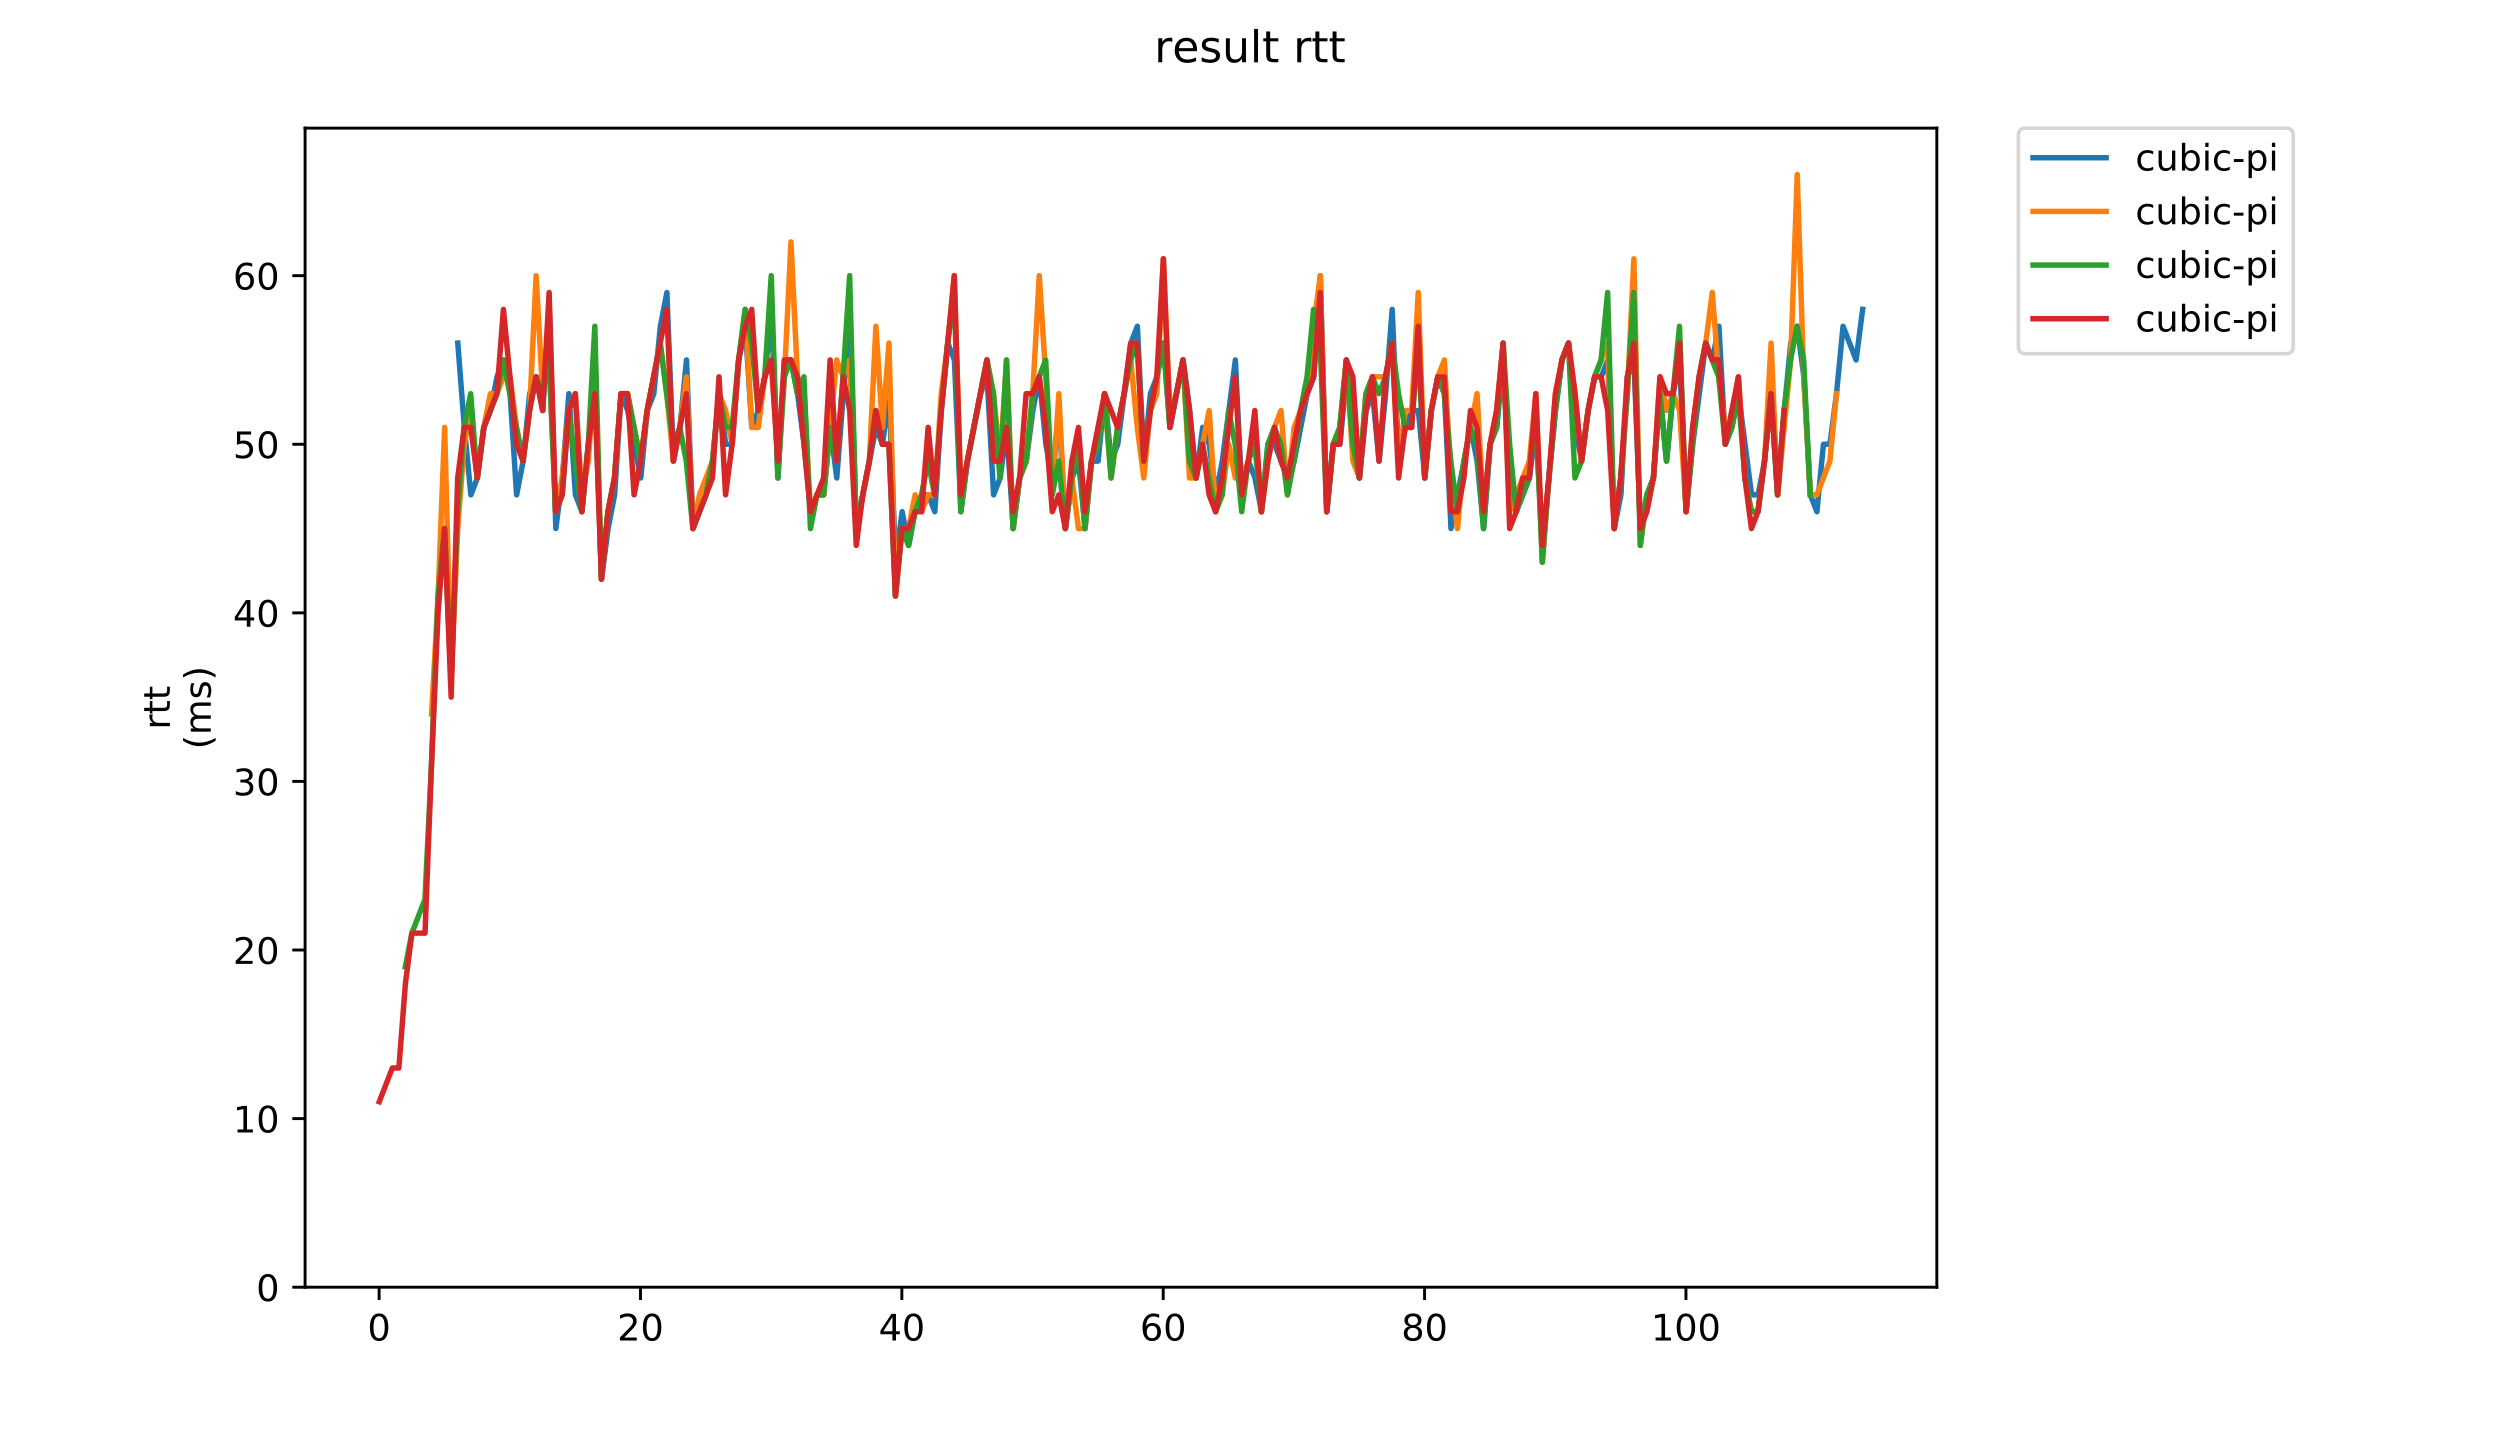 <?xml version="1.0" encoding="utf-8" standalone="no"?>
<!DOCTYPE svg PUBLIC "-//W3C//DTD SVG 1.1//EN"
  "http://www.w3.org/Graphics/SVG/1.1/DTD/svg11.dtd">
<!-- Created with matplotlib (https://matplotlib.org/) -->
<svg height="396pt" version="1.1" viewBox="0 0 684 396" width="684pt" xmlns="http://www.w3.org/2000/svg" xmlns:xlink="http://www.w3.org/1999/xlink">
 <defs>
  <style type="text/css">
*{stroke-linecap:butt;stroke-linejoin:round;}
  </style>
 </defs>
 <g id="figure_1">
  <g id="patch_1">
   <path d="M 0 396 
L 684 396 
L 684 0 
L 0 0 
z
" style="fill:#ffffff;"/>
  </g>
  <g id="axes_1">
   <g id="patch_2">
    <path d="M 83.472 352.174 
L 529.913 352.174 
L 529.913 35.062 
L 83.472 35.062 
z
" style="fill:#ffffff;"/>
   </g>
   <g id="matplotlib.axis_1">
    <g id="xtick_1">
     <g id="line2d_1">
      <defs>
       <path d="M 0 0 
L 0 3.5 
" id="mbbb9bf81e3" style="stroke:#000000;stroke-width:0.8;"/>
      </defs>
      <g>
       <use style="stroke:#000000;stroke-width:0.8;" x="103.726" xlink:href="#mbbb9bf81e3" y="352.174"/>
      </g>
     </g>
     <g id="text_1">
      <!-- 0 -->
      <defs>
       <path d="M 31.781 66.406 
Q 24.172 66.406 20.328 58.906 
Q 16.5 51.422 16.5 36.375 
Q 16.5 21.391 20.328 13.891 
Q 24.172 6.391 31.781 6.391 
Q 39.453 6.391 43.281 13.891 
Q 47.125 21.391 47.125 36.375 
Q 47.125 51.422 43.281 58.906 
Q 39.453 66.406 31.781 66.406 
z
M 31.781 74.219 
Q 44.047 74.219 50.516 64.516 
Q 56.984 54.828 56.984 36.375 
Q 56.984 17.969 50.516 8.266 
Q 44.047 -1.422 31.781 -1.422 
Q 19.531 -1.422 13.062 8.266 
Q 6.594 17.969 6.594 36.375 
Q 6.594 54.828 13.062 64.516 
Q 19.531 74.219 31.781 74.219 
z
" id="DejaVuSans-48"/>
      </defs>
      <g transform="translate(100.545 366.773)scale(0.1 -0.1)">
       <use xlink:href="#DejaVuSans-48"/>
      </g>
     </g>
    </g>
    <g id="xtick_2">
     <g id="line2d_2">
      <g>
       <use style="stroke:#000000;stroke-width:0.8;" x="175.236" xlink:href="#mbbb9bf81e3" y="352.174"/>
      </g>
     </g>
     <g id="text_2">
      <!-- 20 -->
      <defs>
       <path d="M 19.188 8.297 
L 53.609 8.297 
L 53.609 0 
L 7.328 0 
L 7.328 8.297 
Q 12.938 14.109 22.625 23.891 
Q 32.328 33.688 34.812 36.531 
Q 39.547 41.844 41.422 45.531 
Q 43.312 49.219 43.312 52.781 
Q 43.312 58.594 39.234 62.25 
Q 35.156 65.922 28.609 65.922 
Q 23.969 65.922 18.812 64.312 
Q 13.672 62.703 7.812 59.422 
L 7.812 69.391 
Q 13.766 71.781 18.938 73 
Q 24.125 74.219 28.422 74.219 
Q 39.75 74.219 46.484 68.547 
Q 53.219 62.891 53.219 53.422 
Q 53.219 48.922 51.531 44.891 
Q 49.859 40.875 45.406 35.406 
Q 44.188 33.984 37.641 27.219 
Q 31.109 20.453 19.188 8.297 
z
" id="DejaVuSans-50"/>
      </defs>
      <g transform="translate(168.873 366.773)scale(0.1 -0.1)">
       <use xlink:href="#DejaVuSans-50"/>
       <use x="63.623" xlink:href="#DejaVuSans-48"/>
      </g>
     </g>
    </g>
    <g id="xtick_3">
     <g id="line2d_3">
      <g>
       <use style="stroke:#000000;stroke-width:0.8;" x="246.746" xlink:href="#mbbb9bf81e3" y="352.174"/>
      </g>
     </g>
     <g id="text_3">
      <!-- 40 -->
      <defs>
       <path d="M 37.797 64.312 
L 12.891 25.391 
L 37.797 25.391 
z
M 35.203 72.906 
L 47.609 72.906 
L 47.609 25.391 
L 58.016 25.391 
L 58.016 17.188 
L 47.609 17.188 
L 47.609 0 
L 37.797 0 
L 37.797 17.188 
L 4.891 17.188 
L 4.891 26.703 
z
" id="DejaVuSans-52"/>
      </defs>
      <g transform="translate(240.383 366.773)scale(0.1 -0.1)">
       <use xlink:href="#DejaVuSans-52"/>
       <use x="63.623" xlink:href="#DejaVuSans-48"/>
      </g>
     </g>
    </g>
    <g id="xtick_4">
     <g id="line2d_4">
      <g>
       <use style="stroke:#000000;stroke-width:0.8;" x="318.256" xlink:href="#mbbb9bf81e3" y="352.174"/>
      </g>
     </g>
     <g id="text_4">
      <!-- 60 -->
      <defs>
       <path d="M 33.016 40.375 
Q 26.375 40.375 22.484 35.828 
Q 18.609 31.297 18.609 23.391 
Q 18.609 15.531 22.484 10.953 
Q 26.375 6.391 33.016 6.391 
Q 39.656 6.391 43.531 10.953 
Q 47.406 15.531 47.406 23.391 
Q 47.406 31.297 43.531 35.828 
Q 39.656 40.375 33.016 40.375 
z
M 52.594 71.297 
L 52.594 62.312 
Q 48.875 64.062 45.094 64.984 
Q 41.312 65.922 37.594 65.922 
Q 27.828 65.922 22.672 59.328 
Q 17.531 52.734 16.797 39.406 
Q 19.672 43.656 24.016 45.922 
Q 28.375 48.188 33.594 48.188 
Q 44.578 48.188 50.953 41.516 
Q 57.328 34.859 57.328 23.391 
Q 57.328 12.156 50.688 5.359 
Q 44.047 -1.422 33.016 -1.422 
Q 20.359 -1.422 13.672 8.266 
Q 6.984 17.969 6.984 36.375 
Q 6.984 53.656 15.188 63.938 
Q 23.391 74.219 37.203 74.219 
Q 40.922 74.219 44.703 73.484 
Q 48.484 72.75 52.594 71.297 
z
" id="DejaVuSans-54"/>
      </defs>
      <g transform="translate(311.893 366.773)scale(0.1 -0.1)">
       <use xlink:href="#DejaVuSans-54"/>
       <use x="63.623" xlink:href="#DejaVuSans-48"/>
      </g>
     </g>
    </g>
    <g id="xtick_5">
     <g id="line2d_5">
      <g>
       <use style="stroke:#000000;stroke-width:0.8;" x="389.766" xlink:href="#mbbb9bf81e3" y="352.174"/>
      </g>
     </g>
     <g id="text_5">
      <!-- 80 -->
      <defs>
       <path d="M 31.781 34.625 
Q 24.75 34.625 20.719 30.859 
Q 16.703 27.094 16.703 20.516 
Q 16.703 13.922 20.719 10.156 
Q 24.75 6.391 31.781 6.391 
Q 38.812 6.391 42.859 10.172 
Q 46.922 13.969 46.922 20.516 
Q 46.922 27.094 42.891 30.859 
Q 38.875 34.625 31.781 34.625 
z
M 21.922 38.812 
Q 15.578 40.375 12.031 44.719 
Q 8.5 49.078 8.5 55.328 
Q 8.5 64.062 14.719 69.141 
Q 20.953 74.219 31.781 74.219 
Q 42.672 74.219 48.875 69.141 
Q 55.078 64.062 55.078 55.328 
Q 55.078 49.078 51.531 44.719 
Q 48 40.375 41.703 38.812 
Q 48.828 37.156 52.797 32.312 
Q 56.781 27.484 56.781 20.516 
Q 56.781 9.906 50.312 4.234 
Q 43.844 -1.422 31.781 -1.422 
Q 19.734 -1.422 13.25 4.234 
Q 6.781 9.906 6.781 20.516 
Q 6.781 27.484 10.781 32.312 
Q 14.797 37.156 21.922 38.812 
z
M 18.312 54.391 
Q 18.312 48.734 21.844 45.562 
Q 25.391 42.391 31.781 42.391 
Q 38.141 42.391 41.719 45.562 
Q 45.312 48.734 45.312 54.391 
Q 45.312 60.062 41.719 63.234 
Q 38.141 66.406 31.781 66.406 
Q 25.391 66.406 21.844 63.234 
Q 18.312 60.062 18.312 54.391 
z
" id="DejaVuSans-56"/>
      </defs>
      <g transform="translate(383.403 366.773)scale(0.1 -0.1)">
       <use xlink:href="#DejaVuSans-56"/>
       <use x="63.623" xlink:href="#DejaVuSans-48"/>
      </g>
     </g>
    </g>
    <g id="xtick_6">
     <g id="line2d_6">
      <g>
       <use style="stroke:#000000;stroke-width:0.8;" x="461.276" xlink:href="#mbbb9bf81e3" y="352.174"/>
      </g>
     </g>
     <g id="text_6">
      <!-- 100 -->
      <defs>
       <path d="M 12.406 8.297 
L 28.516 8.297 
L 28.516 63.922 
L 10.984 60.406 
L 10.984 69.391 
L 28.422 72.906 
L 38.281 72.906 
L 38.281 8.297 
L 54.391 8.297 
L 54.391 0 
L 12.406 0 
z
" id="DejaVuSans-49"/>
      </defs>
      <g transform="translate(451.732 366.773)scale(0.1 -0.1)">
       <use xlink:href="#DejaVuSans-49"/>
       <use x="63.623" xlink:href="#DejaVuSans-48"/>
       <use x="127.246" xlink:href="#DejaVuSans-48"/>
      </g>
     </g>
    </g>
   </g>
   <g id="matplotlib.axis_2">
    <g id="ytick_1">
     <g id="line2d_7">
      <defs>
       <path d="M 0 0 
L -3.5 0 
" id="m155dd36cf0" style="stroke:#000000;stroke-width:0.8;"/>
      </defs>
      <g>
       <use style="stroke:#000000;stroke-width:0.8;" x="83.472" xlink:href="#m155dd36cf0" y="352.174"/>
      </g>
     </g>
     <g id="text_7">
      <!-- 0 -->
      <g transform="translate(70.11 355.973)scale(0.1 -0.1)">
       <use xlink:href="#DejaVuSans-48"/>
      </g>
     </g>
    </g>
    <g id="ytick_2">
     <g id="line2d_8">
      <g>
       <use style="stroke:#000000;stroke-width:0.8;" x="83.472" xlink:href="#m155dd36cf0" y="306.049"/>
      </g>
     </g>
     <g id="text_8">
      <!-- 10 -->
      <g transform="translate(63.747 309.848)scale(0.1 -0.1)">
       <use xlink:href="#DejaVuSans-49"/>
       <use x="63.623" xlink:href="#DejaVuSans-48"/>
      </g>
     </g>
    </g>
    <g id="ytick_3">
     <g id="line2d_9">
      <g>
       <use style="stroke:#000000;stroke-width:0.8;" x="83.472" xlink:href="#m155dd36cf0" y="259.923"/>
      </g>
     </g>
     <g id="text_9">
      <!-- 20 -->
      <g transform="translate(63.747 263.723)scale(0.1 -0.1)">
       <use xlink:href="#DejaVuSans-50"/>
       <use x="63.623" xlink:href="#DejaVuSans-48"/>
      </g>
     </g>
    </g>
    <g id="ytick_4">
     <g id="line2d_10">
      <g>
       <use style="stroke:#000000;stroke-width:0.8;" x="83.472" xlink:href="#m155dd36cf0" y="213.798"/>
      </g>
     </g>
     <g id="text_10">
      <!-- 30 -->
      <defs>
       <path d="M 40.578 39.312 
Q 47.656 37.797 51.625 33 
Q 55.609 28.219 55.609 21.188 
Q 55.609 10.406 48.188 4.484 
Q 40.766 -1.422 27.094 -1.422 
Q 22.516 -1.422 17.656 -0.516 
Q 12.797 0.391 7.625 2.203 
L 7.625 11.719 
Q 11.719 9.328 16.594 8.109 
Q 21.484 6.891 26.812 6.891 
Q 36.078 6.891 40.938 10.547 
Q 45.797 14.203 45.797 21.188 
Q 45.797 27.641 41.281 31.266 
Q 36.766 34.906 28.719 34.906 
L 20.219 34.906 
L 20.219 43.016 
L 29.109 43.016 
Q 36.375 43.016 40.234 45.922 
Q 44.094 48.828 44.094 54.297 
Q 44.094 59.906 40.109 62.906 
Q 36.141 65.922 28.719 65.922 
Q 24.656 65.922 20.016 65.031 
Q 15.375 64.156 9.812 62.312 
L 9.812 71.094 
Q 15.438 72.656 20.344 73.438 
Q 25.25 74.219 29.594 74.219 
Q 40.828 74.219 47.359 69.109 
Q 53.906 64.016 53.906 55.328 
Q 53.906 49.266 50.438 45.094 
Q 46.969 40.922 40.578 39.312 
z
" id="DejaVuSans-51"/>
      </defs>
      <g transform="translate(63.747 217.597)scale(0.1 -0.1)">
       <use xlink:href="#DejaVuSans-51"/>
       <use x="63.623" xlink:href="#DejaVuSans-48"/>
      </g>
     </g>
    </g>
    <g id="ytick_5">
     <g id="line2d_11">
      <g>
       <use style="stroke:#000000;stroke-width:0.8;" x="83.472" xlink:href="#m155dd36cf0" y="167.673"/>
      </g>
     </g>
     <g id="text_11">
      <!-- 40 -->
      <g transform="translate(63.747 171.472)scale(0.1 -0.1)">
       <use xlink:href="#DejaVuSans-52"/>
       <use x="63.623" xlink:href="#DejaVuSans-48"/>
      </g>
     </g>
    </g>
    <g id="ytick_6">
     <g id="line2d_12">
      <g>
       <use style="stroke:#000000;stroke-width:0.8;" x="83.472" xlink:href="#m155dd36cf0" y="121.547"/>
      </g>
     </g>
     <g id="text_12">
      <!-- 50 -->
      <defs>
       <path d="M 10.797 72.906 
L 49.516 72.906 
L 49.516 64.594 
L 19.828 64.594 
L 19.828 46.734 
Q 21.969 47.469 24.109 47.828 
Q 26.266 48.188 28.422 48.188 
Q 40.625 48.188 47.75 41.5 
Q 54.891 34.812 54.891 23.391 
Q 54.891 11.625 47.562 5.094 
Q 40.234 -1.422 26.906 -1.422 
Q 22.312 -1.422 17.547 -0.641 
Q 12.797 0.141 7.719 1.703 
L 7.719 11.625 
Q 12.109 9.234 16.797 8.062 
Q 21.484 6.891 26.703 6.891 
Q 35.156 6.891 40.078 11.328 
Q 45.016 15.766 45.016 23.391 
Q 45.016 31 40.078 35.438 
Q 35.156 39.891 26.703 39.891 
Q 22.75 39.891 18.812 39.016 
Q 14.891 38.141 10.797 36.281 
z
" id="DejaVuSans-53"/>
      </defs>
      <g transform="translate(63.747 125.347)scale(0.1 -0.1)">
       <use xlink:href="#DejaVuSans-53"/>
       <use x="63.623" xlink:href="#DejaVuSans-48"/>
      </g>
     </g>
    </g>
    <g id="ytick_7">
     <g id="line2d_13">
      <g>
       <use style="stroke:#000000;stroke-width:0.8;" x="83.472" xlink:href="#m155dd36cf0" y="75.422"/>
      </g>
     </g>
     <g id="text_13">
      <!-- 60 -->
      <g transform="translate(63.747 79.221)scale(0.1 -0.1)">
       <use xlink:href="#DejaVuSans-54"/>
       <use x="63.623" xlink:href="#DejaVuSans-48"/>
      </g>
     </g>
    </g>
    <g id="text_14">
     <!-- rtt -->
     <defs>
      <path d="M 41.109 46.297 
Q 39.594 47.172 37.812 47.578 
Q 36.031 48 33.891 48 
Q 26.266 48 22.188 43.047 
Q 18.109 38.094 18.109 28.812 
L 18.109 0 
L 9.078 0 
L 9.078 54.688 
L 18.109 54.688 
L 18.109 46.188 
Q 20.953 51.172 25.484 53.578 
Q 30.031 56 36.531 56 
Q 37.453 56 38.578 55.875 
Q 39.703 55.766 41.062 55.516 
z
" id="DejaVuSans-114"/>
      <path d="M 18.312 70.219 
L 18.312 54.688 
L 36.812 54.688 
L 36.812 47.703 
L 18.312 47.703 
L 18.312 18.016 
Q 18.312 11.328 20.141 9.422 
Q 21.969 7.516 27.594 7.516 
L 36.812 7.516 
L 36.812 0 
L 27.594 0 
Q 17.188 0 13.234 3.875 
Q 9.281 7.766 9.281 18.016 
L 9.281 47.703 
L 2.688 47.703 
L 2.688 54.688 
L 9.281 54.688 
L 9.281 70.219 
z
" id="DejaVuSans-116"/>
     </defs>
     <g transform="translate(46.47 199.594)rotate(-90)scale(0.1 -0.1)">
      <use xlink:href="#DejaVuSans-114"/>
      <use x="41.113" xlink:href="#DejaVuSans-116"/>
      <use x="80.322" xlink:href="#DejaVuSans-116"/>
     </g>
     <!-- (ms) -->
     <defs>
      <path d="M 31 75.875 
Q 24.469 64.656 21.281 53.656 
Q 18.109 42.672 18.109 31.391 
Q 18.109 20.125 21.312 9.062 
Q 24.516 -2 31 -13.188 
L 23.188 -13.188 
Q 15.875 -1.703 12.234 9.375 
Q 8.594 20.453 8.594 31.391 
Q 8.594 42.281 12.203 53.312 
Q 15.828 64.359 23.188 75.875 
z
" id="DejaVuSans-40"/>
      <path d="M 52 44.188 
Q 55.375 50.25 60.062 53.125 
Q 64.75 56 71.094 56 
Q 79.641 56 84.281 50.016 
Q 88.922 44.047 88.922 33.016 
L 88.922 0 
L 79.891 0 
L 79.891 32.719 
Q 79.891 40.578 77.094 44.375 
Q 74.312 48.188 68.609 48.188 
Q 61.625 48.188 57.562 43.547 
Q 53.516 38.922 53.516 30.906 
L 53.516 0 
L 44.484 0 
L 44.484 32.719 
Q 44.484 40.625 41.703 44.406 
Q 38.922 48.188 33.109 48.188 
Q 26.219 48.188 22.156 43.531 
Q 18.109 38.875 18.109 30.906 
L 18.109 0 
L 9.078 0 
L 9.078 54.688 
L 18.109 54.688 
L 18.109 46.188 
Q 21.188 51.219 25.484 53.609 
Q 29.781 56 35.688 56 
Q 41.656 56 45.828 52.969 
Q 50 49.953 52 44.188 
z
" id="DejaVuSans-109"/>
      <path d="M 44.281 53.078 
L 44.281 44.578 
Q 40.484 46.531 36.375 47.5 
Q 32.281 48.484 27.875 48.484 
Q 21.188 48.484 17.844 46.438 
Q 14.5 44.391 14.5 40.281 
Q 14.5 37.156 16.891 35.375 
Q 19.281 33.594 26.516 31.984 
L 29.594 31.297 
Q 39.156 29.25 43.188 25.516 
Q 47.219 21.781 47.219 15.094 
Q 47.219 7.469 41.188 3.016 
Q 35.156 -1.422 24.609 -1.422 
Q 20.219 -1.422 15.453 -0.562 
Q 10.688 0.297 5.422 2 
L 5.422 11.281 
Q 10.406 8.688 15.234 7.391 
Q 20.062 6.109 24.812 6.109 
Q 31.156 6.109 34.562 8.281 
Q 37.984 10.453 37.984 14.406 
Q 37.984 18.062 35.516 20.016 
Q 33.062 21.969 24.703 23.781 
L 21.578 24.516 
Q 13.234 26.266 9.516 29.906 
Q 5.812 33.547 5.812 39.891 
Q 5.812 47.609 11.281 51.797 
Q 16.75 56 26.812 56 
Q 31.781 56 36.172 55.266 
Q 40.578 54.547 44.281 53.078 
z
" id="DejaVuSans-115"/>
      <path d="M 8.016 75.875 
L 15.828 75.875 
Q 23.141 64.359 26.781 53.312 
Q 30.422 42.281 30.422 31.391 
Q 30.422 20.453 26.781 9.375 
Q 23.141 -1.703 15.828 -13.188 
L 8.016 -13.188 
Q 14.5 -2 17.703 9.062 
Q 20.906 20.125 20.906 31.391 
Q 20.906 42.672 17.703 53.656 
Q 14.5 64.656 8.016 75.875 
z
" id="DejaVuSans-41"/>
     </defs>
     <g transform="translate(57.668 204.995)rotate(-90)scale(0.1 -0.1)">
      <use xlink:href="#DejaVuSans-40"/>
      <use x="39.014" xlink:href="#DejaVuSans-109"/>
      <use x="136.426" xlink:href="#DejaVuSans-115"/>
      <use x="188.525" xlink:href="#DejaVuSans-41"/>
     </g>
    </g>
   </g>
   <g id="line2d_14">
    <path clip-path="url(#p4ceec6546b)" d="M 125.254 93.872 
L 127.042 116.935 
L 128.829 135.385 
L 130.617 130.773 
L 132.405 116.935 
L 134.193 112.322 
L 135.98 103.097 
L 137.768 98.485 
L 139.556 107.71 
L 141.344 135.385 
L 143.131 126.16 
L 144.919 107.71 
L 146.707 103.097 
L 148.495 112.322 
L 150.282 84.647 
L 152.07 144.61 
L 153.858 130.773 
L 155.646 107.71 
L 157.433 135.385 
L 159.221 139.998 
L 161.009 121.547 
L 162.797 107.71 
L 164.584 158.448 
L 166.372 144.61 
L 168.16 135.385 
L 169.948 107.71 
L 171.735 112.322 
L 175.311 130.773 
L 177.099 112.322 
L 178.886 107.71 
L 180.674 89.26 
L 182.462 80.035 
L 184.25 126.16 
L 186.037 116.935 
L 187.825 98.485 
L 189.613 144.61 
L 193.188 135.385 
L 194.976 126.16 
L 196.764 107.71 
L 198.552 121.547 
L 200.339 121.547 
L 202.127 98.485 
L 203.915 89.26 
L 205.703 116.935 
L 207.49 112.322 
L 209.278 103.097 
L 211.066 84.647 
L 212.854 130.773 
L 214.641 98.485 
L 216.429 98.485 
L 218.217 107.71 
L 220.005 121.547 
L 221.792 139.998 
L 223.58 135.385 
L 225.368 135.385 
L 227.156 116.935 
L 228.943 130.773 
L 230.731 107.71 
L 232.519 89.26 
L 234.307 144.61 
L 239.67 116.935 
L 241.458 121.547 
L 243.245 107.71 
L 245.033 153.835 
L 246.821 139.998 
L 248.609 149.223 
L 250.396 139.998 
L 252.184 135.385 
L 253.972 135.385 
L 255.76 139.998 
L 257.547 112.322 
L 259.335 93.872 
L 261.123 98.485 
L 262.911 139.998 
L 264.698 126.16 
L 268.274 107.71 
L 270.062 103.097 
L 271.849 135.385 
L 273.637 130.773 
L 275.425 116.935 
L 277.213 144.61 
L 279 130.773 
L 280.788 126.16 
L 282.576 112.322 
L 284.364 103.097 
L 286.151 121.547 
L 287.939 130.773 
L 289.727 112.322 
L 291.515 144.61 
L 293.302 130.773 
L 295.09 126.16 
L 296.878 144.61 
L 298.666 126.16 
L 300.453 126.16 
L 302.241 107.71 
L 304.029 126.16 
L 305.817 121.547 
L 309.392 93.872 
L 311.18 89.26 
L 312.968 126.16 
L 314.755 107.71 
L 316.543 103.097 
L 318.331 93.872 
L 320.119 116.935 
L 323.694 98.485 
L 325.482 112.322 
L 327.27 130.773 
L 329.057 116.935 
L 330.845 121.547 
L 332.633 135.385 
L 334.421 126.16 
L 337.996 98.485 
L 339.784 135.385 
L 341.572 126.16 
L 343.359 130.773 
L 345.147 139.998 
L 346.935 121.547 
L 348.723 121.547 
L 352.298 130.773 
L 354.086 126.16 
L 357.661 107.71 
L 359.449 103.097 
L 361.237 75.422 
L 363.025 139.998 
L 364.812 121.547 
L 366.6 121.547 
L 368.388 103.097 
L 370.176 112.322 
L 371.963 130.773 
L 373.751 112.322 
L 375.539 107.71 
L 377.327 126.16 
L 379.114 107.71 
L 380.902 84.647 
L 382.69 126.16 
L 384.478 116.935 
L 386.265 112.322 
L 388.053 112.322 
L 389.841 130.773 
L 391.629 112.322 
L 393.416 103.097 
L 395.204 107.71 
L 396.992 144.61 
L 402.355 116.935 
L 404.143 126.16 
L 405.931 144.61 
L 407.718 121.547 
L 409.506 116.935 
L 411.294 98.485 
L 413.082 135.385 
L 414.869 139.998 
L 418.445 130.773 
L 420.233 116.935 
L 422.02 149.223 
L 425.596 112.322 
L 427.384 98.485 
L 429.171 93.872 
L 430.959 116.935 
L 432.747 126.16 
L 434.535 112.322 
L 436.322 103.097 
L 438.11 103.097 
L 439.898 98.485 
L 441.686 144.61 
L 443.473 135.385 
L 445.261 103.097 
L 447.049 98.485 
L 448.837 144.61 
L 450.624 135.385 
L 452.412 130.773 
L 454.2 107.71 
L 455.988 126.16 
L 457.775 107.71 
L 459.563 98.485 
L 461.351 139.998 
L 463.139 121.547 
L 466.714 93.872 
L 468.502 98.485 
L 470.29 89.26 
L 472.077 121.547 
L 473.865 116.935 
L 475.653 107.71 
L 479.228 135.385 
L 481.016 135.385 
L 482.804 126.16 
L 484.592 107.71 
L 486.379 135.385 
L 488.167 112.322 
L 489.955 93.872 
L 491.743 89.26 
L 493.53 103.097 
L 495.318 135.385 
L 497.106 139.998 
L 498.894 121.547 
L 500.681 121.547 
L 502.469 107.71 
L 504.257 89.26 
L 507.832 98.485 
L 509.62 84.647 
L 509.62 84.647 
" style="fill:none;stroke:#1f77b4;stroke-linecap:square;stroke-width:1.5;"/>
   </g>
   <g id="line2d_15">
    <path clip-path="url(#p4ceec6546b)" d="M 118.078 195.348 
L 119.866 163.06 
L 121.653 116.935 
L 123.441 186.123 
L 125.229 144.61 
L 127.017 121.547 
L 128.804 112.322 
L 130.592 130.773 
L 132.38 116.935 
L 134.168 107.71 
L 135.955 107.71 
L 137.743 103.097 
L 139.531 103.097 
L 141.319 116.935 
L 143.106 126.16 
L 144.894 112.322 
L 146.682 75.422 
L 148.47 107.71 
L 150.257 98.485 
L 152.045 139.998 
L 153.833 130.773 
L 155.621 112.322 
L 157.408 107.71 
L 159.196 135.385 
L 160.984 126.16 
L 162.772 98.485 
L 164.559 158.448 
L 166.347 139.998 
L 168.135 130.773 
L 169.923 107.71 
L 171.71 107.71 
L 175.286 126.16 
L 177.074 112.322 
L 180.649 93.872 
L 182.437 107.71 
L 184.225 126.16 
L 186.012 116.935 
L 187.8 103.097 
L 189.588 144.61 
L 191.376 135.385 
L 194.951 126.16 
L 196.739 107.71 
L 198.527 112.322 
L 200.314 121.547 
L 202.102 98.485 
L 203.89 84.647 
L 205.678 116.935 
L 207.465 116.935 
L 209.253 103.097 
L 211.041 98.485 
L 212.829 126.16 
L 214.616 103.097 
L 216.404 66.197 
L 218.192 103.097 
L 219.98 107.71 
L 221.767 139.998 
L 223.555 135.385 
L 225.343 135.385 
L 228.918 98.485 
L 230.706 103.097 
L 232.494 98.485 
L 234.282 144.61 
L 237.857 126.16 
L 239.645 89.26 
L 241.433 116.935 
L 243.22 93.872 
L 245.008 163.06 
L 246.796 144.61 
L 248.584 144.61 
L 250.371 135.385 
L 252.159 139.998 
L 253.947 135.385 
L 255.735 135.385 
L 257.522 107.71 
L 259.31 93.872 
L 261.098 75.422 
L 262.886 135.385 
L 270.037 98.485 
L 271.824 107.71 
L 273.612 126.16 
L 275.4 98.485 
L 277.188 144.61 
L 278.975 130.773 
L 280.763 126.16 
L 282.551 107.71 
L 284.339 75.422 
L 286.126 103.097 
L 287.914 135.385 
L 289.702 107.71 
L 291.49 144.61 
L 293.277 130.773 
L 295.065 144.61 
L 296.853 144.61 
L 298.641 126.16 
L 300.428 121.547 
L 302.216 107.71 
L 304.004 130.773 
L 305.792 116.935 
L 309.367 98.485 
L 311.155 116.935 
L 312.943 130.773 
L 314.73 112.322 
L 316.518 107.71 
L 318.306 70.81 
L 320.094 112.322 
L 321.881 107.71 
L 323.669 98.485 
L 325.457 130.773 
L 327.245 130.773 
L 330.82 112.322 
L 332.608 139.998 
L 334.396 135.385 
L 336.183 121.547 
L 337.971 130.773 
L 339.759 130.773 
L 341.547 126.16 
L 343.334 116.935 
L 345.122 139.998 
L 346.91 126.16 
L 348.698 116.935 
L 350.485 112.322 
L 352.273 135.385 
L 354.061 116.935 
L 357.636 107.71 
L 359.424 89.26 
L 361.212 75.422 
L 363 139.998 
L 364.787 121.547 
L 366.575 116.935 
L 368.363 98.485 
L 370.151 126.16 
L 371.938 130.773 
L 373.726 107.71 
L 375.514 103.097 
L 379.089 103.097 
L 380.877 93.872 
L 382.665 126.16 
L 384.453 112.322 
L 386.24 112.322 
L 388.028 80.035 
L 389.816 130.773 
L 391.604 112.322 
L 393.391 103.097 
L 395.179 98.485 
L 396.967 130.773 
L 398.755 144.61 
L 400.542 126.16 
L 404.118 107.71 
L 405.906 139.998 
L 407.693 121.547 
L 409.481 112.322 
L 411.269 93.872 
L 413.057 139.998 
L 418.42 126.16 
L 420.208 107.71 
L 421.995 153.835 
L 425.571 107.71 
L 427.359 98.485 
L 429.146 93.872 
L 430.934 107.71 
L 432.722 126.16 
L 434.51 112.322 
L 436.297 103.097 
L 439.873 93.872 
L 441.661 144.61 
L 443.448 130.773 
L 445.236 107.71 
L 447.024 70.81 
L 448.812 149.223 
L 450.599 135.385 
L 452.387 130.773 
L 454.175 103.097 
L 455.963 112.322 
L 457.75 107.71 
L 459.538 112.322 
L 461.326 139.998 
L 463.114 116.935 
L 464.901 103.097 
L 466.689 93.872 
L 468.477 80.035 
L 470.265 103.097 
L 472.052 116.935 
L 473.84 116.935 
L 475.628 103.097 
L 477.416 130.773 
L 479.203 139.998 
L 480.991 139.998 
L 482.779 126.16 
L 484.567 93.872 
L 486.354 135.385 
L 489.93 98.485 
L 491.718 47.747 
L 493.505 103.097 
L 495.293 135.385 
L 497.081 135.385 
L 500.656 126.16 
L 502.444 107.71 
L 502.444 107.71 
" style="fill:none;stroke:#ff7f0e;stroke-linecap:square;stroke-width:1.5;"/>
   </g>
   <g id="line2d_16">
    <path clip-path="url(#p4ceec6546b)" d="M 110.898 264.536 
L 112.686 255.311 
L 116.261 246.086 
L 118.049 209.186 
L 119.837 163.06 
L 121.625 144.61 
L 123.412 186.123 
L 125.2 139.998 
L 126.988 116.935 
L 128.776 107.71 
L 130.563 130.773 
L 132.351 116.935 
L 135.927 107.71 
L 137.714 98.485 
L 143.078 126.16 
L 144.865 112.322 
L 146.653 103.097 
L 148.441 107.71 
L 150.229 98.485 
L 152.016 139.998 
L 153.804 135.385 
L 155.592 112.322 
L 159.167 139.998 
L 160.955 121.547 
L 162.743 89.26 
L 164.531 158.448 
L 166.318 139.998 
L 168.106 130.773 
L 169.894 107.71 
L 171.682 107.71 
L 175.257 126.16 
L 177.045 112.322 
L 180.62 93.872 
L 184.196 121.547 
L 185.984 116.935 
L 187.771 126.16 
L 189.559 144.61 
L 193.135 135.385 
L 194.922 126.16 
L 196.71 107.71 
L 198.498 116.935 
L 200.286 116.935 
L 202.073 98.485 
L 203.861 84.647 
L 205.649 93.872 
L 207.437 112.322 
L 209.225 103.097 
L 211.012 75.422 
L 212.8 130.773 
L 214.588 103.097 
L 216.376 98.485 
L 218.163 107.71 
L 219.951 103.097 
L 221.739 144.61 
L 223.527 135.385 
L 225.314 135.385 
L 227.102 116.935 
L 228.89 126.16 
L 230.678 103.097 
L 232.465 75.422 
L 234.253 144.61 
L 237.829 126.16 
L 239.616 112.322 
L 241.404 121.547 
L 243.192 121.547 
L 244.98 163.06 
L 246.767 144.61 
L 248.555 149.223 
L 250.343 139.998 
L 252.131 135.385 
L 253.918 126.16 
L 255.706 135.385 
L 257.494 112.322 
L 259.282 93.872 
L 261.069 80.035 
L 262.857 139.998 
L 264.645 126.16 
L 270.008 98.485 
L 271.796 107.71 
L 273.584 130.773 
L 275.371 98.485 
L 277.159 144.61 
L 278.947 130.773 
L 280.735 126.16 
L 282.522 107.71 
L 286.098 98.485 
L 287.886 135.385 
L 289.673 126.16 
L 291.461 144.61 
L 293.249 130.773 
L 295.037 121.547 
L 296.824 144.61 
L 298.612 126.16 
L 300.4 121.547 
L 302.188 107.71 
L 303.975 130.773 
L 305.763 116.935 
L 309.339 98.485 
L 311.126 93.872 
L 312.914 126.16 
L 314.702 112.322 
L 318.277 93.872 
L 320.065 116.935 
L 323.641 98.485 
L 325.428 126.16 
L 327.216 130.773 
L 329.004 121.547 
L 332.579 139.998 
L 334.367 135.385 
L 336.155 112.322 
L 337.943 121.547 
L 339.73 139.998 
L 341.518 126.16 
L 343.306 121.547 
L 345.094 139.998 
L 346.881 121.547 
L 348.669 116.935 
L 350.457 121.547 
L 352.245 135.385 
L 354.032 126.16 
L 355.82 112.322 
L 357.608 103.097 
L 359.396 84.647 
L 361.183 93.872 
L 362.971 139.998 
L 364.759 121.547 
L 366.547 116.935 
L 368.334 98.485 
L 370.122 121.547 
L 371.91 130.773 
L 373.698 107.71 
L 375.485 103.097 
L 377.273 107.71 
L 379.061 103.097 
L 380.849 93.872 
L 382.636 107.71 
L 384.424 116.935 
L 386.212 116.935 
L 388 93.872 
L 389.787 130.773 
L 391.575 112.322 
L 393.363 103.097 
L 395.151 107.71 
L 396.938 126.16 
L 398.726 139.998 
L 400.514 126.16 
L 402.302 116.935 
L 404.089 121.547 
L 405.877 144.61 
L 407.665 121.547 
L 409.453 116.935 
L 411.24 93.872 
L 413.028 121.547 
L 414.816 139.998 
L 418.391 130.773 
L 420.179 112.322 
L 421.967 153.835 
L 423.755 130.773 
L 425.542 112.322 
L 427.33 98.485 
L 429.118 93.872 
L 430.906 130.773 
L 432.693 126.16 
L 434.481 112.322 
L 436.269 103.097 
L 438.057 98.485 
L 439.844 80.035 
L 441.632 144.61 
L 443.42 130.773 
L 445.208 107.71 
L 446.995 80.035 
L 448.783 149.223 
L 450.571 135.385 
L 452.359 130.773 
L 454.146 107.71 
L 455.934 126.16 
L 459.51 89.26 
L 461.297 139.998 
L 464.873 103.097 
L 466.661 93.872 
L 470.236 103.097 
L 472.024 121.547 
L 473.812 116.935 
L 475.599 107.71 
L 477.387 130.773 
L 479.175 139.998 
L 480.963 139.998 
L 482.75 126.16 
L 484.538 107.71 
L 486.326 135.385 
L 488.114 112.322 
L 489.901 98.485 
L 491.689 89.26 
L 493.477 98.485 
L 495.265 135.385 
L 495.265 135.385 
" style="fill:none;stroke:#2ca02c;stroke-linecap:square;stroke-width:1.5;"/>
   </g>
   <g id="line2d_17">
    <path clip-path="url(#p4ceec6546b)" d="M 103.765 301.436 
L 107.341 292.211 
L 109.128 292.211 
L 110.916 269.149 
L 112.704 255.311 
L 116.279 255.311 
L 118.067 209.186 
L 119.855 167.673 
L 121.643 144.61 
L 123.43 190.736 
L 125.218 130.773 
L 127.006 116.935 
L 128.794 116.935 
L 130.581 130.773 
L 132.369 116.935 
L 135.945 107.71 
L 137.732 84.647 
L 141.308 121.547 
L 143.096 126.16 
L 144.883 112.322 
L 146.671 103.097 
L 148.459 112.322 
L 150.247 80.035 
L 152.034 139.998 
L 153.822 135.385 
L 155.61 112.322 
L 157.398 107.71 
L 159.185 139.998 
L 160.973 121.547 
L 162.761 107.71 
L 164.549 158.448 
L 166.336 139.998 
L 168.124 130.773 
L 169.912 107.71 
L 171.7 107.71 
L 173.487 135.385 
L 175.275 126.16 
L 177.063 112.322 
L 182.426 84.647 
L 184.214 126.16 
L 187.789 107.71 
L 189.577 144.61 
L 194.94 130.773 
L 196.728 103.097 
L 198.516 135.385 
L 200.304 121.547 
L 202.091 98.485 
L 203.879 89.26 
L 205.667 84.647 
L 207.455 112.322 
L 209.242 103.097 
L 211.03 98.485 
L 212.818 126.16 
L 214.606 98.485 
L 216.393 98.485 
L 218.181 103.097 
L 221.757 139.998 
L 225.332 130.773 
L 227.12 98.485 
L 228.908 126.16 
L 230.695 103.097 
L 232.483 112.322 
L 234.271 149.223 
L 236.059 135.385 
L 237.846 126.16 
L 239.634 112.322 
L 241.422 121.547 
L 243.21 121.547 
L 244.997 163.06 
L 246.785 144.61 
L 248.573 144.61 
L 250.361 139.998 
L 252.148 139.998 
L 253.936 116.935 
L 255.724 135.385 
L 257.512 112.322 
L 261.087 75.422 
L 262.875 135.385 
L 270.026 98.485 
L 271.814 126.16 
L 273.601 126.16 
L 275.389 116.935 
L 277.177 139.998 
L 278.965 130.773 
L 280.752 107.71 
L 282.54 107.71 
L 284.328 103.097 
L 286.116 116.935 
L 287.903 139.998 
L 289.691 135.385 
L 291.479 144.61 
L 293.267 126.16 
L 295.054 116.935 
L 296.842 139.998 
L 298.63 126.16 
L 302.205 107.71 
L 305.781 116.935 
L 307.569 107.71 
L 309.356 93.872 
L 311.144 93.872 
L 312.932 126.16 
L 314.72 112.322 
L 316.507 103.097 
L 318.295 70.81 
L 320.083 116.935 
L 323.658 98.485 
L 325.446 112.322 
L 327.234 130.773 
L 329.022 121.547 
L 330.809 135.385 
L 332.597 139.998 
L 334.385 130.773 
L 337.96 103.097 
L 339.748 135.385 
L 341.536 126.16 
L 343.324 112.322 
L 345.111 139.998 
L 346.899 126.16 
L 348.687 116.935 
L 350.475 126.16 
L 352.262 130.773 
L 355.838 112.322 
L 359.413 103.097 
L 361.201 80.035 
L 362.989 139.998 
L 364.777 121.547 
L 366.564 121.547 
L 368.352 98.485 
L 370.14 103.097 
L 371.928 130.773 
L 373.715 112.322 
L 375.503 103.097 
L 377.291 126.16 
L 379.079 103.097 
L 380.866 93.872 
L 382.654 130.773 
L 384.442 116.935 
L 386.23 116.935 
L 388.017 89.26 
L 389.805 130.773 
L 391.593 112.322 
L 393.381 103.097 
L 395.168 103.097 
L 396.956 139.998 
L 398.744 139.998 
L 400.532 130.773 
L 402.319 112.322 
L 404.107 116.935 
L 405.895 139.998 
L 407.683 121.547 
L 409.47 112.322 
L 411.258 93.872 
L 413.046 144.61 
L 414.834 139.998 
L 416.621 130.773 
L 418.409 130.773 
L 420.197 107.71 
L 421.985 149.223 
L 423.772 130.773 
L 425.56 107.71 
L 427.348 98.485 
L 429.136 93.872 
L 430.923 107.71 
L 432.711 126.16 
L 434.499 112.322 
L 436.287 103.097 
L 438.074 103.097 
L 439.862 112.322 
L 441.65 144.61 
L 443.438 130.773 
L 445.225 103.097 
L 447.013 93.872 
L 448.801 144.61 
L 450.589 139.998 
L 452.376 130.773 
L 454.164 103.097 
L 455.952 107.71 
L 457.74 107.71 
L 459.527 93.872 
L 461.315 139.998 
L 463.103 116.935 
L 464.891 103.097 
L 466.678 93.872 
L 468.466 98.485 
L 470.254 98.485 
L 472.042 121.547 
L 475.617 103.097 
L 477.405 130.773 
L 479.193 144.61 
L 480.98 139.998 
L 482.768 126.16 
L 484.556 107.71 
L 486.344 135.385 
L 488.131 112.322 
L 488.131 112.322 
" style="fill:none;stroke:#d62728;stroke-linecap:square;stroke-width:1.5;"/>
   </g>
   <g id="patch_3">
    <path d="M 83.472 352.174 
L 83.472 35.062 
" style="fill:none;stroke:#000000;stroke-linecap:square;stroke-linejoin:miter;stroke-width:0.8;"/>
   </g>
   <g id="patch_4">
    <path d="M 529.913 352.174 
L 529.913 35.062 
" style="fill:none;stroke:#000000;stroke-linecap:square;stroke-linejoin:miter;stroke-width:0.8;"/>
   </g>
   <g id="patch_5">
    <path d="M 83.472 352.174 
L 529.913 352.174 
" style="fill:none;stroke:#000000;stroke-linecap:square;stroke-linejoin:miter;stroke-width:0.8;"/>
   </g>
   <g id="patch_6">
    <path d="M 83.472 35.062 
L 529.913 35.062 
" style="fill:none;stroke:#000000;stroke-linecap:square;stroke-linejoin:miter;stroke-width:0.8;"/>
   </g>
   <g id="legend_1">
    <g id="patch_7">
     <path d="M 554.235 96.775 
L 625.43 96.775 
Q 627.43 96.775 627.43 94.775 
L 627.43 37.062 
Q 627.43 35.062 625.43 35.062 
L 554.235 35.062 
Q 552.235 35.062 552.235 37.062 
L 552.235 94.775 
Q 552.235 96.775 554.235 96.775 
z
" style="fill:#ffffff;opacity:0.8;stroke:#cccccc;stroke-linejoin:miter;"/>
    </g>
    <g id="line2d_18">
     <path d="M 556.235 43.161 
L 576.235 43.161 
" style="fill:none;stroke:#1f77b4;stroke-linecap:square;stroke-width:1.5;"/>
    </g>
    <g id="line2d_19"/>
    <g id="text_15">
     <!-- cubic-pi -->
     <defs>
      <path d="M 48.781 52.594 
L 48.781 44.188 
Q 44.969 46.297 41.141 47.344 
Q 37.312 48.391 33.406 48.391 
Q 24.656 48.391 19.812 42.844 
Q 14.984 37.312 14.984 27.297 
Q 14.984 17.281 19.812 11.734 
Q 24.656 6.203 33.406 6.203 
Q 37.312 6.203 41.141 7.25 
Q 44.969 8.297 48.781 10.406 
L 48.781 2.094 
Q 45.016 0.344 40.984 -0.531 
Q 36.969 -1.422 32.422 -1.422 
Q 20.062 -1.422 12.781 6.344 
Q 5.516 14.109 5.516 27.297 
Q 5.516 40.672 12.859 48.328 
Q 20.219 56 33.016 56 
Q 37.156 56 41.109 55.141 
Q 45.062 54.297 48.781 52.594 
z
" id="DejaVuSans-99"/>
      <path d="M 8.5 21.578 
L 8.5 54.688 
L 17.484 54.688 
L 17.484 21.922 
Q 17.484 14.156 20.5 10.266 
Q 23.531 6.391 29.594 6.391 
Q 36.859 6.391 41.078 11.031 
Q 45.312 15.672 45.312 23.688 
L 45.312 54.688 
L 54.297 54.688 
L 54.297 0 
L 45.312 0 
L 45.312 8.406 
Q 42.047 3.422 37.719 1 
Q 33.406 -1.422 27.688 -1.422 
Q 18.266 -1.422 13.375 4.438 
Q 8.5 10.297 8.5 21.578 
z
M 31.109 56 
z
" id="DejaVuSans-117"/>
      <path d="M 48.688 27.297 
Q 48.688 37.203 44.609 42.844 
Q 40.531 48.484 33.406 48.484 
Q 26.266 48.484 22.188 42.844 
Q 18.109 37.203 18.109 27.297 
Q 18.109 17.391 22.188 11.75 
Q 26.266 6.109 33.406 6.109 
Q 40.531 6.109 44.609 11.75 
Q 48.688 17.391 48.688 27.297 
z
M 18.109 46.391 
Q 20.953 51.266 25.266 53.625 
Q 29.594 56 35.594 56 
Q 45.562 56 51.781 48.094 
Q 58.016 40.188 58.016 27.297 
Q 58.016 14.406 51.781 6.484 
Q 45.562 -1.422 35.594 -1.422 
Q 29.594 -1.422 25.266 0.953 
Q 20.953 3.328 18.109 8.203 
L 18.109 0 
L 9.078 0 
L 9.078 75.984 
L 18.109 75.984 
z
" id="DejaVuSans-98"/>
      <path d="M 9.422 54.688 
L 18.406 54.688 
L 18.406 0 
L 9.422 0 
z
M 9.422 75.984 
L 18.406 75.984 
L 18.406 64.594 
L 9.422 64.594 
z
" id="DejaVuSans-105"/>
      <path d="M 4.891 31.391 
L 31.203 31.391 
L 31.203 23.391 
L 4.891 23.391 
z
" id="DejaVuSans-45"/>
      <path d="M 18.109 8.203 
L 18.109 -20.797 
L 9.078 -20.797 
L 9.078 54.688 
L 18.109 54.688 
L 18.109 46.391 
Q 20.953 51.266 25.266 53.625 
Q 29.594 56 35.594 56 
Q 45.562 56 51.781 48.094 
Q 58.016 40.188 58.016 27.297 
Q 58.016 14.406 51.781 6.484 
Q 45.562 -1.422 35.594 -1.422 
Q 29.594 -1.422 25.266 0.953 
Q 20.953 3.328 18.109 8.203 
z
M 48.688 27.297 
Q 48.688 37.203 44.609 42.844 
Q 40.531 48.484 33.406 48.484 
Q 26.266 48.484 22.188 42.844 
Q 18.109 37.203 18.109 27.297 
Q 18.109 17.391 22.188 11.75 
Q 26.266 6.109 33.406 6.109 
Q 40.531 6.109 44.609 11.75 
Q 48.688 17.391 48.688 27.297 
z
" id="DejaVuSans-112"/>
     </defs>
     <g transform="translate(584.235 46.661)scale(0.1 -0.1)">
      <use xlink:href="#DejaVuSans-99"/>
      <use x="54.98" xlink:href="#DejaVuSans-117"/>
      <use x="118.359" xlink:href="#DejaVuSans-98"/>
      <use x="181.836" xlink:href="#DejaVuSans-105"/>
      <use x="209.619" xlink:href="#DejaVuSans-99"/>
      <use x="264.6" xlink:href="#DejaVuSans-45"/>
      <use x="300.684" xlink:href="#DejaVuSans-112"/>
      <use x="364.16" xlink:href="#DejaVuSans-105"/>
     </g>
    </g>
    <g id="line2d_20">
     <path d="M 556.235 57.839 
L 576.235 57.839 
" style="fill:none;stroke:#ff7f0e;stroke-linecap:square;stroke-width:1.5;"/>
    </g>
    <g id="line2d_21"/>
    <g id="text_16">
     <!-- cubic-pi -->
     <g transform="translate(584.235 61.339)scale(0.1 -0.1)">
      <use xlink:href="#DejaVuSans-99"/>
      <use x="54.98" xlink:href="#DejaVuSans-117"/>
      <use x="118.359" xlink:href="#DejaVuSans-98"/>
      <use x="181.836" xlink:href="#DejaVuSans-105"/>
      <use x="209.619" xlink:href="#DejaVuSans-99"/>
      <use x="264.6" xlink:href="#DejaVuSans-45"/>
      <use x="300.684" xlink:href="#DejaVuSans-112"/>
      <use x="364.16" xlink:href="#DejaVuSans-105"/>
     </g>
    </g>
    <g id="line2d_22">
     <path d="M 556.235 72.517 
L 576.235 72.517 
" style="fill:none;stroke:#2ca02c;stroke-linecap:square;stroke-width:1.5;"/>
    </g>
    <g id="line2d_23"/>
    <g id="text_17">
     <!-- cubic-pi -->
     <g transform="translate(584.235 76.017)scale(0.1 -0.1)">
      <use xlink:href="#DejaVuSans-99"/>
      <use x="54.98" xlink:href="#DejaVuSans-117"/>
      <use x="118.359" xlink:href="#DejaVuSans-98"/>
      <use x="181.836" xlink:href="#DejaVuSans-105"/>
      <use x="209.619" xlink:href="#DejaVuSans-99"/>
      <use x="264.6" xlink:href="#DejaVuSans-45"/>
      <use x="300.684" xlink:href="#DejaVuSans-112"/>
      <use x="364.16" xlink:href="#DejaVuSans-105"/>
     </g>
    </g>
    <g id="line2d_24">
     <path d="M 556.235 87.195 
L 576.235 87.195 
" style="fill:none;stroke:#d62728;stroke-linecap:square;stroke-width:1.5;"/>
    </g>
    <g id="line2d_25"/>
    <g id="text_18">
     <!-- cubic-pi -->
     <g transform="translate(584.235 90.695)scale(0.1 -0.1)">
      <use xlink:href="#DejaVuSans-99"/>
      <use x="54.98" xlink:href="#DejaVuSans-117"/>
      <use x="118.359" xlink:href="#DejaVuSans-98"/>
      <use x="181.836" xlink:href="#DejaVuSans-105"/>
      <use x="209.619" xlink:href="#DejaVuSans-99"/>
      <use x="264.6" xlink:href="#DejaVuSans-45"/>
      <use x="300.684" xlink:href="#DejaVuSans-112"/>
      <use x="364.16" xlink:href="#DejaVuSans-105"/>
     </g>
    </g>
   </g>
  </g>
  <g id="text_19">
   <!-- result rtt -->
   <defs>
    <path d="M 56.203 29.594 
L 56.203 25.203 
L 14.891 25.203 
Q 15.484 15.922 20.484 11.062 
Q 25.484 6.203 34.422 6.203 
Q 39.594 6.203 44.453 7.469 
Q 49.312 8.734 54.109 11.281 
L 54.109 2.781 
Q 49.266 0.734 44.188 -0.344 
Q 39.109 -1.422 33.891 -1.422 
Q 20.797 -1.422 13.156 6.188 
Q 5.516 13.812 5.516 26.812 
Q 5.516 40.234 12.766 48.109 
Q 20.016 56 32.328 56 
Q 43.359 56 49.781 48.891 
Q 56.203 41.797 56.203 29.594 
z
M 47.219 32.234 
Q 47.125 39.594 43.094 43.984 
Q 39.062 48.391 32.422 48.391 
Q 24.906 48.391 20.391 44.141 
Q 15.875 39.891 15.188 32.172 
z
" id="DejaVuSans-101"/>
    <path d="M 9.422 75.984 
L 18.406 75.984 
L 18.406 0 
L 9.422 0 
z
" id="DejaVuSans-108"/>
    <path id="DejaVuSans-32"/>
   </defs>
   <g transform="translate(315.818 17.038)scale(0.12 -0.12)">
    <use xlink:href="#DejaVuSans-114"/>
    <use x="41.082" xlink:href="#DejaVuSans-101"/>
    <use x="102.605" xlink:href="#DejaVuSans-115"/>
    <use x="154.705" xlink:href="#DejaVuSans-117"/>
    <use x="218.084" xlink:href="#DejaVuSans-108"/>
    <use x="245.867" xlink:href="#DejaVuSans-116"/>
    <use x="285.076" xlink:href="#DejaVuSans-32"/>
    <use x="316.863" xlink:href="#DejaVuSans-114"/>
    <use x="357.977" xlink:href="#DejaVuSans-116"/>
    <use x="397.186" xlink:href="#DejaVuSans-116"/>
   </g>
  </g>
 </g>
 <defs>
  <clipPath id="p4ceec6546b">
   <rect height="317.112" width="446.441" x="83.472" y="35.062"/>
  </clipPath>
 </defs>
</svg>
